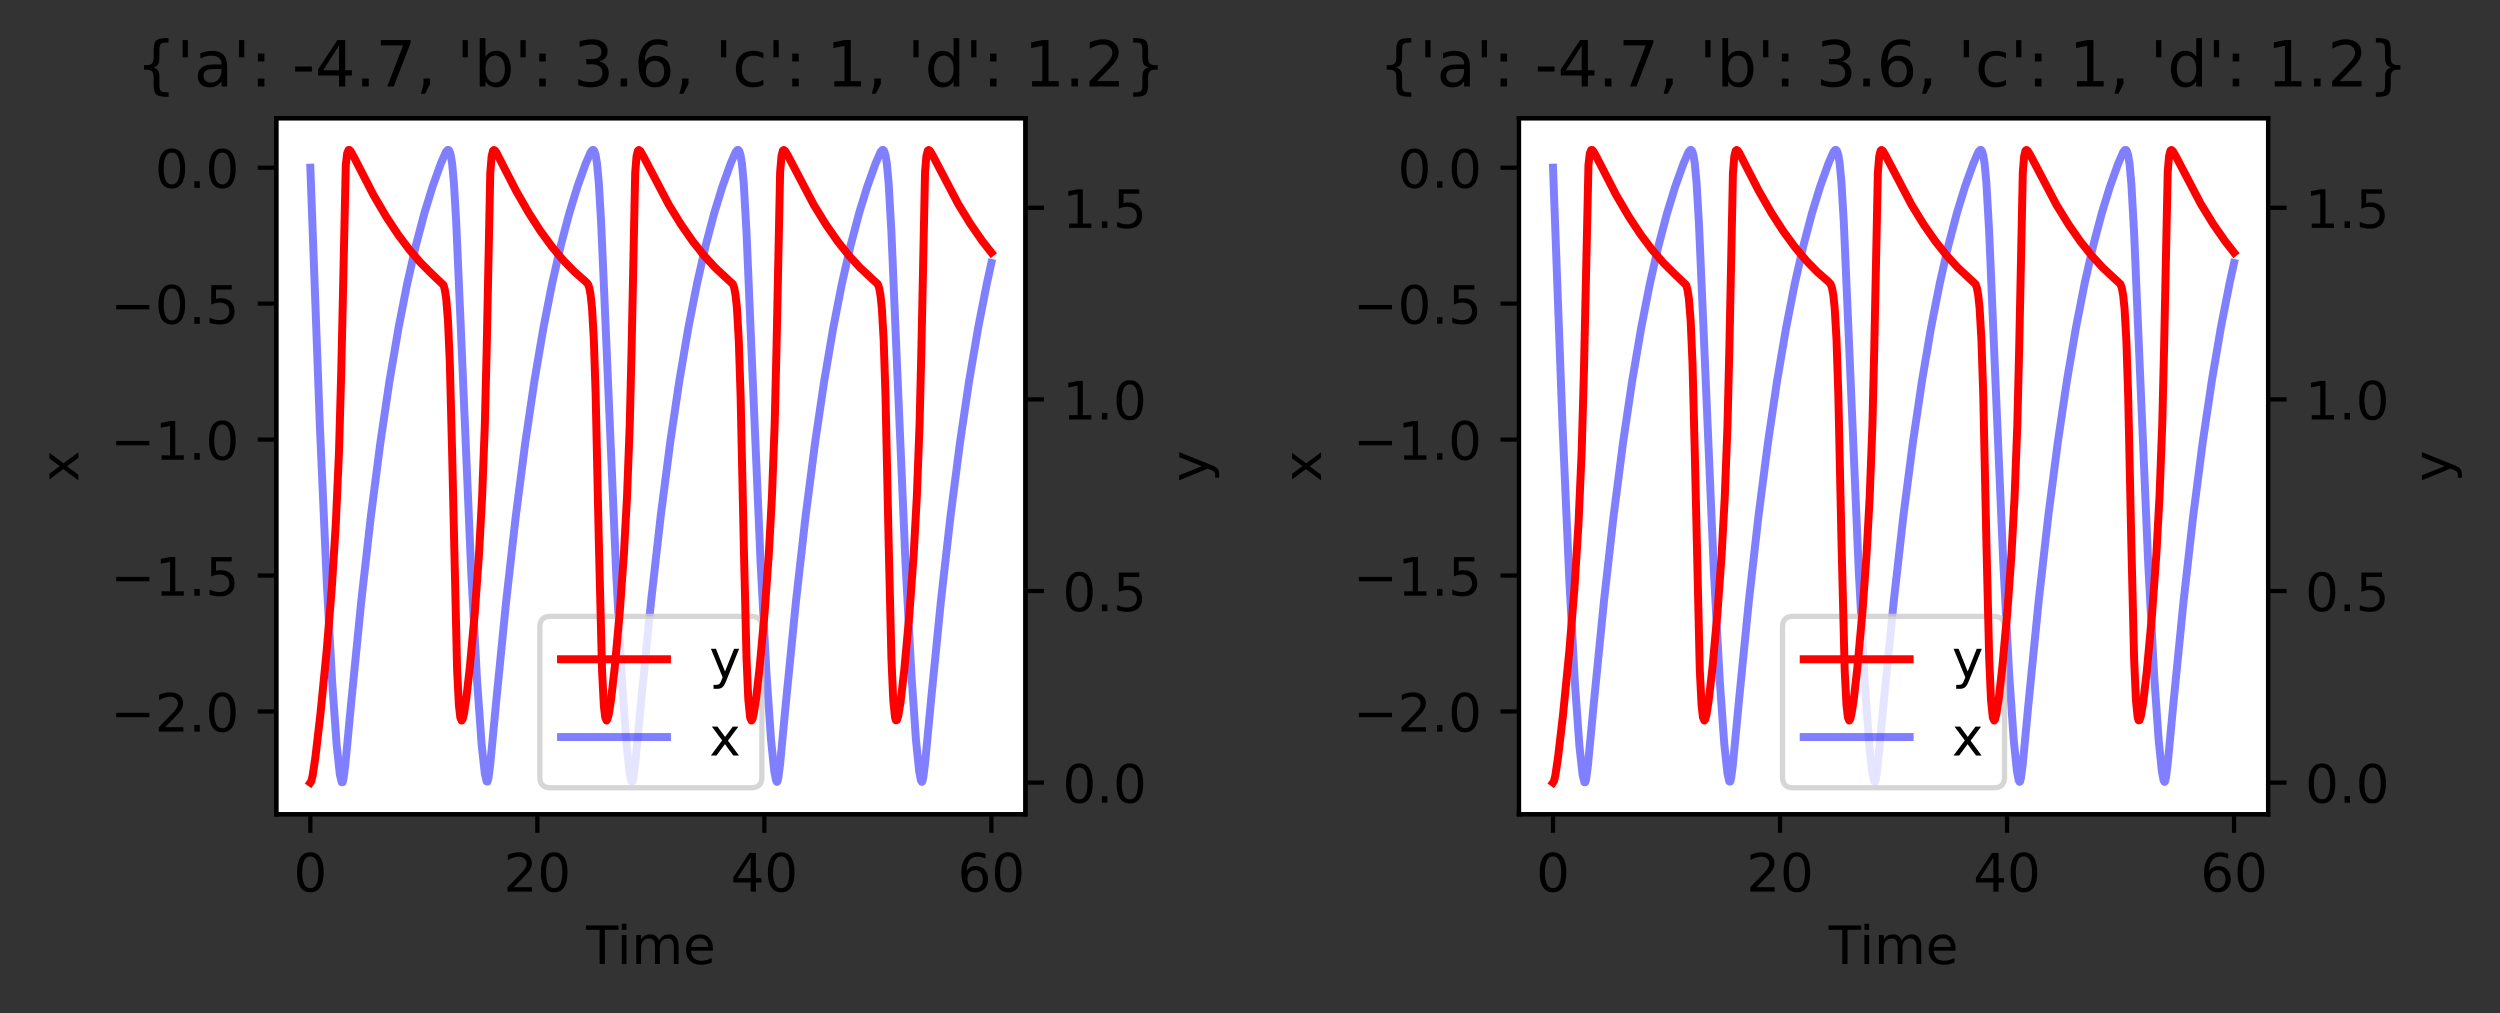 <?xml version="1.0" encoding="utf-8" standalone="no"?>
<!DOCTYPE svg PUBLIC "-//W3C//DTD SVG 1.1//EN"
  "http://www.w3.org/Graphics/SVG/1.1/DTD/svg11.dtd">
<!-- Created with matplotlib (https://matplotlib.org/) -->
<svg height="191.274pt" version="1.1" viewBox="0 0 471.967 191.274" width="471.967pt" xmlns="http://www.w3.org/2000/svg" xmlns:xlink="http://www.w3.org/1999/xlink">
 <rect x="0" y="0" width="471.967" height="191.274" fill="#333333" stroke="none"/>
 <defs>
  <style type="text/css">*{stroke-linecap:butt;stroke-linejoin:round;}</style>
 </defs>
 <g id="figure_1">
  <g id="patch_1">
   <path d="M 0 191.274 
L 471.967 191.274 
L 471.967 0 
L 0 0 
z
" style="fill:none;"/>
  </g>
  <g id="axes_1">
   <g id="patch_2">
    <path d="M 52.161 153.718 
L 193.586 153.718 
L 193.586 22.318 
L 52.161 22.318 
z
" style="fill:#ffffff;"/>
   </g>
   <g id="matplotlib.axis_1">
    <g id="xtick_1">
     <g id="line2d_1">
      <defs>
       <path d="M 0 0 
L 0 3.5 
" id="m8a049d78fe" style="stroke:#000000;stroke-width:0.8;"/>
      </defs>
      <g>
       <use style="stroke:#000000;stroke-width:0.8;" x="58.589" xlink:href="#m8a049d78fe" y="153.718"/>
      </g>
     </g>
     <g id="text_1">
      <!-- 0 -->
      <g transform="translate(55.408 168.317)scale(0.1 -0.1)">
       <defs>
        <path d="M 31.781 66.406 
Q 24.172 66.406 20.328 58.906 
Q 16.5 51.422 16.5 36.375 
Q 16.5 21.391 20.328 13.891 
Q 24.172 6.391 31.781 6.391 
Q 39.453 6.391 43.281 13.891 
Q 47.125 21.391 47.125 36.375 
Q 47.125 51.422 43.281 58.906 
Q 39.453 66.406 31.781 66.406 
z
M 31.781 74.219 
Q 44.047 74.219 50.516 64.516 
Q 56.984 54.828 56.984 36.375 
Q 56.984 17.969 50.516 8.266 
Q 44.047 -1.422 31.781 -1.422 
Q 19.531 -1.422 13.062 8.266 
Q 6.594 17.969 6.594 36.375 
Q 6.594 54.828 13.062 64.516 
Q 19.531 74.219 31.781 74.219 
z
" id="DejaVuSans-48"/>
       </defs>
       <use xlink:href="#DejaVuSans-48"/>
      </g>
     </g>
    </g>
    <g id="xtick_2">
     <g id="line2d_2">
      <g>
       <use style="stroke:#000000;stroke-width:0.8;" x="101.445" xlink:href="#m8a049d78fe" y="153.718"/>
      </g>
     </g>
     <g id="text_2">
      <!-- 20 -->
      <g transform="translate(95.083 168.317)scale(0.1 -0.1)">
       <defs>
        <path d="M 19.188 8.297 
L 53.609 8.297 
L 53.609 0 
L 7.328 0 
L 7.328 8.297 
Q 12.938 14.109 22.625 23.891 
Q 32.328 33.688 34.812 36.531 
Q 39.547 41.844 41.422 45.531 
Q 43.312 49.219 43.312 52.781 
Q 43.312 58.594 39.234 62.25 
Q 35.156 65.922 28.609 65.922 
Q 23.969 65.922 18.812 64.312 
Q 13.672 62.703 7.812 59.422 
L 7.812 69.391 
Q 13.766 71.781 18.938 73 
Q 24.125 74.219 28.422 74.219 
Q 39.75 74.219 46.484 68.547 
Q 53.219 62.891 53.219 53.422 
Q 53.219 48.922 51.531 44.891 
Q 49.859 40.875 45.406 35.406 
Q 44.188 33.984 37.641 27.219 
Q 31.109 20.453 19.188 8.297 
z
" id="DejaVuSans-50"/>
       </defs>
       <use xlink:href="#DejaVuSans-50"/>
       <use x="63.623" xlink:href="#DejaVuSans-48"/>
      </g>
     </g>
    </g>
    <g id="xtick_3">
     <g id="line2d_3">
      <g>
       <use style="stroke:#000000;stroke-width:0.8;" x="144.301" xlink:href="#m8a049d78fe" y="153.718"/>
      </g>
     </g>
     <g id="text_3">
      <!-- 40 -->
      <g transform="translate(137.939 168.317)scale(0.1 -0.1)">
       <defs>
        <path d="M 37.797 64.312 
L 12.891 25.391 
L 37.797 25.391 
z
M 35.203 72.906 
L 47.609 72.906 
L 47.609 25.391 
L 58.016 25.391 
L 58.016 17.188 
L 47.609 17.188 
L 47.609 0 
L 37.797 0 
L 37.797 17.188 
L 4.891 17.188 
L 4.891 26.703 
z
" id="DejaVuSans-52"/>
       </defs>
       <use xlink:href="#DejaVuSans-52"/>
       <use x="63.623" xlink:href="#DejaVuSans-48"/>
      </g>
     </g>
    </g>
    <g id="xtick_4">
     <g id="line2d_4">
      <g>
       <use style="stroke:#000000;stroke-width:0.8;" x="187.158" xlink:href="#m8a049d78fe" y="153.718"/>
      </g>
     </g>
     <g id="text_4">
      <!-- 60 -->
      <g transform="translate(180.795 168.317)scale(0.1 -0.1)">
       <defs>
        <path d="M 33.016 40.375 
Q 26.375 40.375 22.484 35.828 
Q 18.609 31.297 18.609 23.391 
Q 18.609 15.531 22.484 10.953 
Q 26.375 6.391 33.016 6.391 
Q 39.656 6.391 43.531 10.953 
Q 47.406 15.531 47.406 23.391 
Q 47.406 31.297 43.531 35.828 
Q 39.656 40.375 33.016 40.375 
z
M 52.594 71.297 
L 52.594 62.312 
Q 48.875 64.062 45.094 64.984 
Q 41.312 65.922 37.594 65.922 
Q 27.828 65.922 22.672 59.328 
Q 17.531 52.734 16.797 39.406 
Q 19.672 43.656 24.016 45.922 
Q 28.375 48.188 33.594 48.188 
Q 44.578 48.188 50.953 41.516 
Q 57.328 34.859 57.328 23.391 
Q 57.328 12.156 50.688 5.359 
Q 44.047 -1.422 33.016 -1.422 
Q 20.359 -1.422 13.672 8.266 
Q 6.984 17.969 6.984 36.375 
Q 6.984 53.656 15.188 63.938 
Q 23.391 74.219 37.203 74.219 
Q 40.922 74.219 44.703 73.484 
Q 48.484 72.75 52.594 71.297 
z
" id="DejaVuSans-54"/>
       </defs>
       <use xlink:href="#DejaVuSans-54"/>
       <use x="63.623" xlink:href="#DejaVuSans-48"/>
      </g>
     </g>
    </g>
    <g id="text_5">
     <!-- Time -->
     <g transform="translate(110.64 181.995)scale(0.1 -0.1)">
      <defs>
       <path d="M -0.297 72.906 
L 61.375 72.906 
L 61.375 64.594 
L 35.5 64.594 
L 35.5 0 
L 25.594 0 
L 25.594 64.594 
L -0.297 64.594 
z
" id="DejaVuSans-84"/>
       <path d="M 9.422 54.688 
L 18.406 54.688 
L 18.406 0 
L 9.422 0 
z
M 9.422 75.984 
L 18.406 75.984 
L 18.406 64.594 
L 9.422 64.594 
z
" id="DejaVuSans-105"/>
       <path d="M 52 44.188 
Q 55.375 50.25 60.062 53.125 
Q 64.75 56 71.094 56 
Q 79.641 56 84.281 50.016 
Q 88.922 44.047 88.922 33.016 
L 88.922 0 
L 79.891 0 
L 79.891 32.719 
Q 79.891 40.578 77.094 44.375 
Q 74.312 48.188 68.609 48.188 
Q 61.625 48.188 57.562 43.547 
Q 53.516 38.922 53.516 30.906 
L 53.516 0 
L 44.484 0 
L 44.484 32.719 
Q 44.484 40.625 41.703 44.406 
Q 38.922 48.188 33.109 48.188 
Q 26.219 48.188 22.156 43.531 
Q 18.109 38.875 18.109 30.906 
L 18.109 0 
L 9.078 0 
L 9.078 54.688 
L 18.109 54.688 
L 18.109 46.188 
Q 21.188 51.219 25.484 53.609 
Q 29.781 56 35.688 56 
Q 41.656 56 45.828 52.969 
Q 50 49.953 52 44.188 
z
" id="DejaVuSans-109"/>
       <path d="M 56.203 29.594 
L 56.203 25.203 
L 14.891 25.203 
Q 15.484 15.922 20.484 11.062 
Q 25.484 6.203 34.422 6.203 
Q 39.594 6.203 44.453 7.469 
Q 49.312 8.734 54.109 11.281 
L 54.109 2.781 
Q 49.266 0.734 44.188 -0.344 
Q 39.109 -1.422 33.891 -1.422 
Q 20.797 -1.422 13.156 6.188 
Q 5.516 13.812 5.516 26.812 
Q 5.516 40.234 12.766 48.109 
Q 20.016 56 32.328 56 
Q 43.359 56 49.781 48.891 
Q 56.203 41.797 56.203 29.594 
z
M 47.219 32.234 
Q 47.125 39.594 43.094 43.984 
Q 39.062 48.391 32.422 48.391 
Q 24.906 48.391 20.391 44.141 
Q 15.875 39.891 15.188 32.172 
z
" id="DejaVuSans-101"/>
      </defs>
      <use xlink:href="#DejaVuSans-84"/>
      <use x="57.959" xlink:href="#DejaVuSans-105"/>
      <use x="85.742" xlink:href="#DejaVuSans-109"/>
      <use x="183.154" xlink:href="#DejaVuSans-101"/>
     </g>
    </g>
   </g>
   <g id="matplotlib.axis_2">
    <g id="ytick_1">
     <g id="line2d_5">
      <defs>
       <path d="M 0 0 
L -3.5 0 
" id="m8193598701" style="stroke:#000000;stroke-width:0.8;"/>
      </defs>
      <g>
       <use style="stroke:#000000;stroke-width:0.8;" x="52.161" xlink:href="#m8193598701" y="134.318"/>
      </g>
     </g>
     <g id="text_6">
      <!-- −2.0 -->
      <g transform="translate(20.878 138.117)scale(0.1 -0.1)">
       <defs>
        <path d="M 10.594 35.5 
L 73.188 35.5 
L 73.188 27.203 
L 10.594 27.203 
z
" id="DejaVuSans-8722"/>
        <path d="M 10.688 12.406 
L 21 12.406 
L 21 0 
L 10.688 0 
z
" id="DejaVuSans-46"/>
       </defs>
       <use xlink:href="#DejaVuSans-8722"/>
       <use x="83.789" xlink:href="#DejaVuSans-50"/>
       <use x="147.412" xlink:href="#DejaVuSans-46"/>
       <use x="179.199" xlink:href="#DejaVuSans-48"/>
      </g>
     </g>
    </g>
    <g id="ytick_2">
     <g id="line2d_6">
      <g>
       <use style="stroke:#000000;stroke-width:0.8;" x="52.161" xlink:href="#m8193598701" y="108.653"/>
      </g>
     </g>
     <g id="text_7">
      <!-- −1.5 -->
      <g transform="translate(20.878 112.452)scale(0.1 -0.1)">
       <defs>
        <path d="M 12.406 8.297 
L 28.516 8.297 
L 28.516 63.922 
L 10.984 60.406 
L 10.984 69.391 
L 28.422 72.906 
L 38.281 72.906 
L 38.281 8.297 
L 54.391 8.297 
L 54.391 0 
L 12.406 0 
z
" id="DejaVuSans-49"/>
        <path d="M 10.797 72.906 
L 49.516 72.906 
L 49.516 64.594 
L 19.828 64.594 
L 19.828 46.734 
Q 21.969 47.469 24.109 47.828 
Q 26.266 48.188 28.422 48.188 
Q 40.625 48.188 47.75 41.5 
Q 54.891 34.812 54.891 23.391 
Q 54.891 11.625 47.562 5.094 
Q 40.234 -1.422 26.906 -1.422 
Q 22.312 -1.422 17.547 -0.641 
Q 12.797 0.141 7.719 1.703 
L 7.719 11.625 
Q 12.109 9.234 16.797 8.062 
Q 21.484 6.891 26.703 6.891 
Q 35.156 6.891 40.078 11.328 
Q 45.016 15.766 45.016 23.391 
Q 45.016 31 40.078 35.438 
Q 35.156 39.891 26.703 39.891 
Q 22.75 39.891 18.812 39.016 
Q 14.891 38.141 10.797 36.281 
z
" id="DejaVuSans-53"/>
       </defs>
       <use xlink:href="#DejaVuSans-8722"/>
       <use x="83.789" xlink:href="#DejaVuSans-49"/>
       <use x="147.412" xlink:href="#DejaVuSans-46"/>
       <use x="179.199" xlink:href="#DejaVuSans-53"/>
      </g>
     </g>
    </g>
    <g id="ytick_3">
     <g id="line2d_7">
      <g>
       <use style="stroke:#000000;stroke-width:0.8;" x="52.161" xlink:href="#m8193598701" y="82.987"/>
      </g>
     </g>
     <g id="text_8">
      <!-- −1.0 -->
      <g transform="translate(20.878 86.787)scale(0.1 -0.1)">
       <use xlink:href="#DejaVuSans-8722"/>
       <use x="83.789" xlink:href="#DejaVuSans-49"/>
       <use x="147.412" xlink:href="#DejaVuSans-46"/>
       <use x="179.199" xlink:href="#DejaVuSans-48"/>
      </g>
     </g>
    </g>
    <g id="ytick_4">
     <g id="line2d_8">
      <g>
       <use style="stroke:#000000;stroke-width:0.8;" x="52.161" xlink:href="#m8193598701" y="57.322"/>
      </g>
     </g>
     <g id="text_9">
      <!-- −0.5 -->
      <g transform="translate(20.878 61.121)scale(0.1 -0.1)">
       <use xlink:href="#DejaVuSans-8722"/>
       <use x="83.789" xlink:href="#DejaVuSans-48"/>
       <use x="147.412" xlink:href="#DejaVuSans-46"/>
       <use x="179.199" xlink:href="#DejaVuSans-53"/>
      </g>
     </g>
    </g>
    <g id="ytick_5">
     <g id="line2d_9">
      <g>
       <use style="stroke:#000000;stroke-width:0.8;" x="52.161" xlink:href="#m8193598701" y="31.657"/>
      </g>
     </g>
     <g id="text_10">
      <!-- 0.0 -->
      <g transform="translate(29.258 35.456)scale(0.1 -0.1)">
       <use xlink:href="#DejaVuSans-48"/>
       <use x="63.623" xlink:href="#DejaVuSans-46"/>
       <use x="95.41" xlink:href="#DejaVuSans-48"/>
      </g>
     </g>
    </g>
    <g id="text_11">
     <!-- x -->
     <g transform="translate(14.798 90.978)rotate(-90)scale(0.1 -0.1)">
      <defs>
       <path d="M 54.891 54.688 
L 35.109 28.078 
L 55.906 0 
L 45.312 0 
L 29.391 21.484 
L 13.484 0 
L 2.875 0 
L 24.125 28.609 
L 4.688 54.688 
L 15.281 54.688 
L 29.781 35.203 
L 44.281 54.688 
z
" id="DejaVuSans-120"/>
      </defs>
      <use xlink:href="#DejaVuSans-120"/>
     </g>
    </g>
   </g>
   <g id="line2d_10">
    <path clip-path="url(#pa7a8cea007)" d="M 58.589 31.657 
L 60.391 80.526 
L 61.677 109.727 
L 62.706 128.724 
L 63.564 140.747 
L 64.164 146.229 
L 64.507 147.669 
L 64.679 147.674 
L 64.851 147.025 
L 65.194 144.343 
L 66.309 132.569 
L 68.196 113.579 
L 69.997 97.624 
L 71.798 83.649 
L 73.513 72.036 
L 75.229 61.939 
L 76.858 53.624 
L 78.488 46.433 
L 80.117 40.252 
L 81.661 35.228 
L 83.205 30.921 
L 84.149 28.737 
L 84.492 28.32 
L 84.663 28.305 
L 84.835 28.483 
L 85.092 29.258 
L 85.349 30.851 
L 85.692 34.577 
L 86.121 41.861 
L 86.893 59.569 
L 88.952 107.795 
L 90.067 128.501 
L 90.924 140.531 
L 91.525 146.042 
L 91.868 147.515 
L 92.039 147.547 
L 92.211 146.928 
L 92.554 144.278 
L 93.669 132.525 
L 95.556 113.54 
L 97.357 97.589 
L 99.158 83.619 
L 100.874 72.01 
L 102.589 61.916 
L 104.219 53.604 
L 105.848 46.416 
L 107.478 40.238 
L 109.022 35.216 
L 110.566 30.91 
L 111.509 28.729 
L 111.852 28.318 
L 112.024 28.306 
L 112.195 28.49 
L 112.452 29.276 
L 112.71 30.884 
L 113.053 34.633 
L 113.482 41.943 
L 114.254 59.671 
L 116.312 107.88 
L 117.427 128.568 
L 118.285 140.578 
L 118.885 146.069 
L 119.228 147.523 
L 119.4 147.54 
L 119.571 146.905 
L 119.914 144.24 
L 121.029 132.481 
L 122.916 113.501 
L 124.717 97.555 
L 126.519 83.589 
L 128.234 71.984 
L 129.949 61.894 
L 131.579 53.585 
L 133.209 46.399 
L 134.838 40.223 
L 136.382 35.203 
L 137.926 30.899 
L 138.869 28.722 
L 139.212 28.316 
L 139.384 28.308 
L 139.556 28.498 
L 139.813 29.295 
L 140.07 30.918 
L 140.413 34.69 
L 140.928 43.783 
L 141.871 66.156 
L 143.587 106.181 
L 144.702 127.229 
L 145.559 139.619 
L 146.16 145.511 
L 146.503 147.327 
L 146.674 147.605 
L 146.76 147.533 
L 146.932 146.882 
L 147.275 144.201 
L 148.39 132.436 
L 150.277 113.462 
L 152.078 97.521 
L 153.879 83.559 
L 155.594 71.958 
L 157.31 61.871 
L 158.939 53.565 
L 160.569 46.382 
L 162.199 40.209 
L 163.743 35.191 
L 165.286 30.889 
L 166.23 28.715 
L 166.573 28.314 
L 166.744 28.31 
L 166.916 28.505 
L 167.173 29.314 
L 167.431 30.952 
L 167.774 34.748 
L 168.288 43.869 
L 169.232 66.259 
L 170.947 106.268 
L 172.062 127.297 
L 172.92 139.668 
L 173.52 145.541 
L 173.863 147.339 
L 174.035 147.605 
L 174.121 147.525 
L 174.292 146.859 
L 174.635 144.162 
L 175.75 132.392 
L 177.637 113.423 
L 179.438 97.487 
L 181.239 83.529 
L 182.955 71.932 
L 184.67 61.849 
L 186.3 53.545 
L 187.158 49.634 
L 187.158 49.634 
" style="fill:none;stroke:#0000ff;stroke-linecap:square;stroke-opacity:0.5;stroke-width:1.5;"/>
   </g>
   <g id="patch_3">
    <path d="M 52.161 153.718 
L 52.161 22.318 
" style="fill:none;stroke:#000000;stroke-linecap:square;stroke-linejoin:miter;stroke-width:0.8;"/>
   </g>
   <g id="patch_4">
    <path d="M 193.586 153.718 
L 193.586 22.318 
" style="fill:none;stroke:#000000;stroke-linecap:square;stroke-linejoin:miter;stroke-width:0.8;"/>
   </g>
   <g id="patch_5">
    <path d="M 52.161 153.718 
L 193.586 153.718 
" style="fill:none;stroke:#000000;stroke-linecap:square;stroke-linejoin:miter;stroke-width:0.8;"/>
   </g>
   <g id="patch_6">
    <path d="M 52.161 22.318 
L 193.586 22.318 
" style="fill:none;stroke:#000000;stroke-linecap:square;stroke-linejoin:miter;stroke-width:0.8;"/>
   </g>
   <g id="text_12">
    <!-- {'a': -4.7, 'b': 3.6, 'c': 1, 'd': 1.2} -->
    <g transform="translate(25.69 16.318)scale(0.12 -0.12)">
     <defs>
      <path d="M 51.125 -9.281 
L 51.125 -16.312 
L 48.094 -16.312 
Q 35.938 -16.312 31.812 -12.688 
Q 27.688 -9.078 27.688 1.703 
L 27.688 13.375 
Q 27.688 20.75 25.047 23.578 
Q 22.406 26.422 15.484 26.422 
L 12.5 26.422 
L 12.5 33.406 
L 15.484 33.406 
Q 22.469 33.406 25.078 36.203 
Q 27.688 39.016 27.688 46.297 
L 27.688 58.016 
Q 27.688 68.797 31.812 72.391 
Q 35.938 75.984 48.094 75.984 
L 51.125 75.984 
L 51.125 69 
L 47.797 69 
Q 40.922 69 38.812 66.844 
Q 36.719 64.703 36.719 57.812 
L 36.719 45.703 
Q 36.719 38.031 34.5 34.562 
Q 32.281 31.109 26.906 29.891 
Q 32.328 28.562 34.516 25.094 
Q 36.719 21.625 36.719 14.016 
L 36.719 1.906 
Q 36.719 -4.984 38.812 -7.125 
Q 40.922 -9.281 47.797 -9.281 
z
" id="DejaVuSans-123"/>
      <path d="M 17.922 72.906 
L 17.922 45.797 
L 9.625 45.797 
L 9.625 72.906 
z
" id="DejaVuSans-39"/>
      <path d="M 34.281 27.484 
Q 23.391 27.484 19.188 25 
Q 14.984 22.516 14.984 16.5 
Q 14.984 11.719 18.141 8.906 
Q 21.297 6.109 26.703 6.109 
Q 34.188 6.109 38.703 11.406 
Q 43.219 16.703 43.219 25.484 
L 43.219 27.484 
z
M 52.203 31.203 
L 52.203 0 
L 43.219 0 
L 43.219 8.297 
Q 40.141 3.328 35.547 0.953 
Q 30.953 -1.422 24.312 -1.422 
Q 15.922 -1.422 10.953 3.297 
Q 6 8.016 6 15.922 
Q 6 25.141 12.172 29.828 
Q 18.359 34.516 30.609 34.516 
L 43.219 34.516 
L 43.219 35.406 
Q 43.219 41.609 39.141 45 
Q 35.062 48.391 27.688 48.391 
Q 23 48.391 18.547 47.266 
Q 14.109 46.141 10.016 43.891 
L 10.016 52.203 
Q 14.938 54.109 19.578 55.047 
Q 24.219 56 28.609 56 
Q 40.484 56 46.344 49.844 
Q 52.203 43.703 52.203 31.203 
z
" id="DejaVuSans-97"/>
      <path d="M 11.719 12.406 
L 22.016 12.406 
L 22.016 0 
L 11.719 0 
z
M 11.719 51.703 
L 22.016 51.703 
L 22.016 39.312 
L 11.719 39.312 
z
" id="DejaVuSans-58"/>
      <path id="DejaVuSans-32"/>
      <path d="M 4.891 31.391 
L 31.203 31.391 
L 31.203 23.391 
L 4.891 23.391 
z
" id="DejaVuSans-45"/>
      <path d="M 8.203 72.906 
L 55.078 72.906 
L 55.078 68.703 
L 28.609 0 
L 18.312 0 
L 43.219 64.594 
L 8.203 64.594 
z
" id="DejaVuSans-55"/>
      <path d="M 11.719 12.406 
L 22.016 12.406 
L 22.016 4 
L 14.016 -11.625 
L 7.719 -11.625 
L 11.719 4 
z
" id="DejaVuSans-44"/>
      <path d="M 48.688 27.297 
Q 48.688 37.203 44.609 42.844 
Q 40.531 48.484 33.406 48.484 
Q 26.266 48.484 22.188 42.844 
Q 18.109 37.203 18.109 27.297 
Q 18.109 17.391 22.188 11.75 
Q 26.266 6.109 33.406 6.109 
Q 40.531 6.109 44.609 11.75 
Q 48.688 17.391 48.688 27.297 
z
M 18.109 46.391 
Q 20.953 51.266 25.266 53.625 
Q 29.594 56 35.594 56 
Q 45.562 56 51.781 48.094 
Q 58.016 40.188 58.016 27.297 
Q 58.016 14.406 51.781 6.484 
Q 45.562 -1.422 35.594 -1.422 
Q 29.594 -1.422 25.266 0.953 
Q 20.953 3.328 18.109 8.203 
L 18.109 0 
L 9.078 0 
L 9.078 75.984 
L 18.109 75.984 
z
" id="DejaVuSans-98"/>
      <path d="M 40.578 39.312 
Q 47.656 37.797 51.625 33 
Q 55.609 28.219 55.609 21.188 
Q 55.609 10.406 48.188 4.484 
Q 40.766 -1.422 27.094 -1.422 
Q 22.516 -1.422 17.656 -0.516 
Q 12.797 0.391 7.625 2.203 
L 7.625 11.719 
Q 11.719 9.328 16.594 8.109 
Q 21.484 6.891 26.812 6.891 
Q 36.078 6.891 40.938 10.547 
Q 45.797 14.203 45.797 21.188 
Q 45.797 27.641 41.281 31.266 
Q 36.766 34.906 28.719 34.906 
L 20.219 34.906 
L 20.219 43.016 
L 29.109 43.016 
Q 36.375 43.016 40.234 45.922 
Q 44.094 48.828 44.094 54.297 
Q 44.094 59.906 40.109 62.906 
Q 36.141 65.922 28.719 65.922 
Q 24.656 65.922 20.016 65.031 
Q 15.375 64.156 9.812 62.312 
L 9.812 71.094 
Q 15.438 72.656 20.344 73.438 
Q 25.25 74.219 29.594 74.219 
Q 40.828 74.219 47.359 69.109 
Q 53.906 64.016 53.906 55.328 
Q 53.906 49.266 50.438 45.094 
Q 46.969 40.922 40.578 39.312 
z
" id="DejaVuSans-51"/>
      <path d="M 48.781 52.594 
L 48.781 44.188 
Q 44.969 46.297 41.141 47.344 
Q 37.312 48.391 33.406 48.391 
Q 24.656 48.391 19.812 42.844 
Q 14.984 37.312 14.984 27.297 
Q 14.984 17.281 19.812 11.734 
Q 24.656 6.203 33.406 6.203 
Q 37.312 6.203 41.141 7.25 
Q 44.969 8.297 48.781 10.406 
L 48.781 2.094 
Q 45.016 0.344 40.984 -0.531 
Q 36.969 -1.422 32.422 -1.422 
Q 20.062 -1.422 12.781 6.344 
Q 5.516 14.109 5.516 27.297 
Q 5.516 40.672 12.859 48.328 
Q 20.219 56 33.016 56 
Q 37.156 56 41.109 55.141 
Q 45.062 54.297 48.781 52.594 
z
" id="DejaVuSans-99"/>
      <path d="M 45.406 46.391 
L 45.406 75.984 
L 54.391 75.984 
L 54.391 0 
L 45.406 0 
L 45.406 8.203 
Q 42.578 3.328 38.25 0.953 
Q 33.938 -1.422 27.875 -1.422 
Q 17.969 -1.422 11.734 6.484 
Q 5.516 14.406 5.516 27.297 
Q 5.516 40.188 11.734 48.094 
Q 17.969 56 27.875 56 
Q 33.938 56 38.25 53.625 
Q 42.578 51.266 45.406 46.391 
z
M 14.797 27.297 
Q 14.797 17.391 18.875 11.75 
Q 22.953 6.109 30.078 6.109 
Q 37.203 6.109 41.297 11.75 
Q 45.406 17.391 45.406 27.297 
Q 45.406 37.203 41.297 42.844 
Q 37.203 48.484 30.078 48.484 
Q 22.953 48.484 18.875 42.844 
Q 14.797 37.203 14.797 27.297 
z
" id="DejaVuSans-100"/>
      <path d="M 12.5 -9.281 
L 15.922 -9.281 
Q 22.75 -9.281 24.828 -7.172 
Q 26.906 -5.078 26.906 1.906 
L 26.906 14.016 
Q 26.906 21.625 29.094 25.094 
Q 31.297 28.562 36.719 29.891 
Q 31.297 31.109 29.094 34.562 
Q 26.906 38.031 26.906 45.703 
L 26.906 57.812 
Q 26.906 64.75 24.828 66.875 
Q 22.75 69 15.922 69 
L 12.5 69 
L 12.5 75.984 
L 15.578 75.984 
Q 27.734 75.984 31.812 72.391 
Q 35.891 68.797 35.891 58.016 
L 35.891 46.297 
Q 35.891 39.016 38.516 36.203 
Q 41.156 33.406 48.094 33.406 
L 51.125 33.406 
L 51.125 26.422 
L 48.094 26.422 
Q 41.156 26.422 38.516 23.578 
Q 35.891 20.75 35.891 13.375 
L 35.891 1.703 
Q 35.891 -9.078 31.812 -12.688 
Q 27.734 -16.312 15.578 -16.312 
L 12.5 -16.312 
z
" id="DejaVuSans-125"/>
     </defs>
     <use xlink:href="#DejaVuSans-123"/>
     <use x="63.623" xlink:href="#DejaVuSans-39"/>
     <use x="91.113" xlink:href="#DejaVuSans-97"/>
     <use x="152.393" xlink:href="#DejaVuSans-39"/>
     <use x="179.883" xlink:href="#DejaVuSans-58"/>
     <use x="213.574" xlink:href="#DejaVuSans-32"/>
     <use x="245.361" xlink:href="#DejaVuSans-45"/>
     <use x="281.445" xlink:href="#DejaVuSans-52"/>
     <use x="345.068" xlink:href="#DejaVuSans-46"/>
     <use x="376.855" xlink:href="#DejaVuSans-55"/>
     <use x="440.479" xlink:href="#DejaVuSans-44"/>
     <use x="472.266" xlink:href="#DejaVuSans-32"/>
     <use x="504.053" xlink:href="#DejaVuSans-39"/>
     <use x="531.543" xlink:href="#DejaVuSans-98"/>
     <use x="595.02" xlink:href="#DejaVuSans-39"/>
     <use x="622.51" xlink:href="#DejaVuSans-58"/>
     <use x="656.201" xlink:href="#DejaVuSans-32"/>
     <use x="687.988" xlink:href="#DejaVuSans-51"/>
     <use x="751.611" xlink:href="#DejaVuSans-46"/>
     <use x="783.398" xlink:href="#DejaVuSans-54"/>
     <use x="847.021" xlink:href="#DejaVuSans-44"/>
     <use x="878.809" xlink:href="#DejaVuSans-32"/>
     <use x="910.596" xlink:href="#DejaVuSans-39"/>
     <use x="938.086" xlink:href="#DejaVuSans-99"/>
     <use x="993.066" xlink:href="#DejaVuSans-39"/>
     <use x="1020.557" xlink:href="#DejaVuSans-58"/>
     <use x="1054.248" xlink:href="#DejaVuSans-32"/>
     <use x="1086.035" xlink:href="#DejaVuSans-49"/>
     <use x="1149.658" xlink:href="#DejaVuSans-44"/>
     <use x="1181.445" xlink:href="#DejaVuSans-32"/>
     <use x="1213.232" xlink:href="#DejaVuSans-39"/>
     <use x="1240.723" xlink:href="#DejaVuSans-100"/>
     <use x="1304.199" xlink:href="#DejaVuSans-39"/>
     <use x="1331.689" xlink:href="#DejaVuSans-58"/>
     <use x="1365.381" xlink:href="#DejaVuSans-32"/>
     <use x="1397.168" xlink:href="#DejaVuSans-49"/>
     <use x="1460.791" xlink:href="#DejaVuSans-46"/>
     <use x="1492.578" xlink:href="#DejaVuSans-50"/>
     <use x="1556.201" xlink:href="#DejaVuSans-125"/>
    </g>
   </g>
   <g id="legend_1">
    <g id="patch_7">
     <path d="M 103.914 148.718 
L 141.833 148.718 
Q 143.833 148.718 143.833 146.718 
L 143.833 118.362 
Q 143.833 116.362 141.833 116.362 
L 103.914 116.362 
Q 101.914 116.362 101.914 118.362 
L 101.914 146.718 
Q 101.914 148.718 103.914 148.718 
z
" style="fill:#ffffff;opacity:0.8;stroke:#cccccc;stroke-linejoin:miter;"/>
    </g>
    <g id="line2d_11">
     <path d="M 105.914 124.46 
L 125.914 124.46 
" style="fill:none;stroke:#ff0000;stroke-linecap:square;stroke-width:1.5;"/>
    </g>
    <g id="line2d_12"/>
    <g id="text_13">
     <!-- y -->
     <g transform="translate(133.914 127.96)scale(0.1 -0.1)">
      <defs>
       <path d="M 32.172 -5.078 
Q 28.375 -14.844 24.75 -17.812 
Q 21.141 -20.797 15.094 -20.797 
L 7.906 -20.797 
L 7.906 -13.281 
L 13.188 -13.281 
Q 16.891 -13.281 18.938 -11.516 
Q 21 -9.766 23.484 -3.219 
L 25.094 0.875 
L 2.984 54.688 
L 12.5 54.688 
L 29.594 11.922 
L 46.688 54.688 
L 56.203 54.688 
z
" id="DejaVuSans-121"/>
      </defs>
      <use xlink:href="#DejaVuSans-121"/>
     </g>
    </g>
    <g id="line2d_13">
     <path d="M 105.914 139.138 
L 125.914 139.138 
" style="fill:none;stroke:#0000ff;stroke-linecap:square;stroke-opacity:0.5;stroke-width:1.5;"/>
    </g>
    <g id="line2d_14"/>
    <g id="text_14">
     <!-- x -->
     <g transform="translate(133.914 142.638)scale(0.1 -0.1)">
      <use xlink:href="#DejaVuSans-120"/>
     </g>
    </g>
   </g>
  </g>
  <g id="axes_2">
   <g id="patch_8">
    <path d="M 286.761 153.718 
L 428.186 153.718 
L 428.186 22.318 
L 286.761 22.318 
z
" style="fill:#ffffff;"/>
   </g>
   <g id="matplotlib.axis_3">
    <g id="xtick_5">
     <g id="line2d_15">
      <g>
       <use style="stroke:#000000;stroke-width:0.8;" x="293.189" xlink:href="#m8a049d78fe" y="153.718"/>
      </g>
     </g>
     <g id="text_15">
      <!-- 0 -->
      <g transform="translate(290.008 168.317)scale(0.1 -0.1)">
       <use xlink:href="#DejaVuSans-48"/>
      </g>
     </g>
    </g>
    <g id="xtick_6">
     <g id="line2d_16">
      <g>
       <use style="stroke:#000000;stroke-width:0.8;" x="336.045" xlink:href="#m8a049d78fe" y="153.718"/>
      </g>
     </g>
     <g id="text_16">
      <!-- 20 -->
      <g transform="translate(329.683 168.317)scale(0.1 -0.1)">
       <use xlink:href="#DejaVuSans-50"/>
       <use x="63.623" xlink:href="#DejaVuSans-48"/>
      </g>
     </g>
    </g>
    <g id="xtick_7">
     <g id="line2d_17">
      <g>
       <use style="stroke:#000000;stroke-width:0.8;" x="378.901" xlink:href="#m8a049d78fe" y="153.718"/>
      </g>
     </g>
     <g id="text_17">
      <!-- 40 -->
      <g transform="translate(372.539 168.317)scale(0.1 -0.1)">
       <use xlink:href="#DejaVuSans-52"/>
       <use x="63.623" xlink:href="#DejaVuSans-48"/>
      </g>
     </g>
    </g>
    <g id="xtick_8">
     <g id="line2d_18">
      <g>
       <use style="stroke:#000000;stroke-width:0.8;" x="421.758" xlink:href="#m8a049d78fe" y="153.718"/>
      </g>
     </g>
     <g id="text_18">
      <!-- 60 -->
      <g transform="translate(415.395 168.317)scale(0.1 -0.1)">
       <use xlink:href="#DejaVuSans-54"/>
       <use x="63.623" xlink:href="#DejaVuSans-48"/>
      </g>
     </g>
    </g>
    <g id="text_19">
     <!-- Time -->
     <g transform="translate(345.24 181.995)scale(0.1 -0.1)">
      <use xlink:href="#DejaVuSans-84"/>
      <use x="57.959" xlink:href="#DejaVuSans-105"/>
      <use x="85.742" xlink:href="#DejaVuSans-109"/>
      <use x="183.154" xlink:href="#DejaVuSans-101"/>
     </g>
    </g>
   </g>
   <g id="matplotlib.axis_4">
    <g id="ytick_6">
     <g id="line2d_19">
      <g>
       <use style="stroke:#000000;stroke-width:0.8;" x="286.761" xlink:href="#m8193598701" y="134.318"/>
      </g>
     </g>
     <g id="text_20">
      <!-- −2.0 -->
      <g transform="translate(255.478 138.117)scale(0.1 -0.1)">
       <use xlink:href="#DejaVuSans-8722"/>
       <use x="83.789" xlink:href="#DejaVuSans-50"/>
       <use x="147.412" xlink:href="#DejaVuSans-46"/>
       <use x="179.199" xlink:href="#DejaVuSans-48"/>
      </g>
     </g>
    </g>
    <g id="ytick_7">
     <g id="line2d_20">
      <g>
       <use style="stroke:#000000;stroke-width:0.8;" x="286.761" xlink:href="#m8193598701" y="108.653"/>
      </g>
     </g>
     <g id="text_21">
      <!-- −1.5 -->
      <g transform="translate(255.478 112.452)scale(0.1 -0.1)">
       <use xlink:href="#DejaVuSans-8722"/>
       <use x="83.789" xlink:href="#DejaVuSans-49"/>
       <use x="147.412" xlink:href="#DejaVuSans-46"/>
       <use x="179.199" xlink:href="#DejaVuSans-53"/>
      </g>
     </g>
    </g>
    <g id="ytick_8">
     <g id="line2d_21">
      <g>
       <use style="stroke:#000000;stroke-width:0.8;" x="286.761" xlink:href="#m8193598701" y="82.987"/>
      </g>
     </g>
     <g id="text_22">
      <!-- −1.0 -->
      <g transform="translate(255.478 86.787)scale(0.1 -0.1)">
       <use xlink:href="#DejaVuSans-8722"/>
       <use x="83.789" xlink:href="#DejaVuSans-49"/>
       <use x="147.412" xlink:href="#DejaVuSans-46"/>
       <use x="179.199" xlink:href="#DejaVuSans-48"/>
      </g>
     </g>
    </g>
    <g id="ytick_9">
     <g id="line2d_22">
      <g>
       <use style="stroke:#000000;stroke-width:0.8;" x="286.761" xlink:href="#m8193598701" y="57.322"/>
      </g>
     </g>
     <g id="text_23">
      <!-- −0.5 -->
      <g transform="translate(255.478 61.121)scale(0.1 -0.1)">
       <use xlink:href="#DejaVuSans-8722"/>
       <use x="83.789" xlink:href="#DejaVuSans-48"/>
       <use x="147.412" xlink:href="#DejaVuSans-46"/>
       <use x="179.199" xlink:href="#DejaVuSans-53"/>
      </g>
     </g>
    </g>
    <g id="ytick_10">
     <g id="line2d_23">
      <g>
       <use style="stroke:#000000;stroke-width:0.8;" x="286.761" xlink:href="#m8193598701" y="31.657"/>
      </g>
     </g>
     <g id="text_24">
      <!-- 0.0 -->
      <g transform="translate(263.858 35.456)scale(0.1 -0.1)">
       <use xlink:href="#DejaVuSans-48"/>
       <use x="63.623" xlink:href="#DejaVuSans-46"/>
       <use x="95.41" xlink:href="#DejaVuSans-48"/>
      </g>
     </g>
    </g>
    <g id="text_25">
     <!-- x -->
     <g transform="translate(249.398 90.978)rotate(-90)scale(0.1 -0.1)">
      <use xlink:href="#DejaVuSans-120"/>
     </g>
    </g>
   </g>
   <g id="line2d_24">
    <path clip-path="url(#p46a942f613)" d="M 293.189 31.657 
L 294.991 80.526 
L 296.277 109.727 
L 297.306 128.724 
L 298.164 140.747 
L 298.764 146.229 
L 299.107 147.669 
L 299.279 147.674 
L 299.451 147.025 
L 299.794 144.343 
L 300.909 132.569 
L 302.796 113.579 
L 304.597 97.624 
L 306.398 83.649 
L 308.113 72.036 
L 309.829 61.939 
L 311.458 53.624 
L 313.088 46.433 
L 314.717 40.252 
L 316.261 35.228 
L 317.805 30.921 
L 318.749 28.737 
L 319.092 28.32 
L 319.263 28.305 
L 319.435 28.483 
L 319.692 29.258 
L 319.949 30.851 
L 320.292 34.577 
L 320.721 41.861 
L 321.493 59.569 
L 323.552 107.795 
L 324.667 128.501 
L 325.524 140.531 
L 326.125 146.042 
L 326.468 147.515 
L 326.639 147.547 
L 326.811 146.928 
L 327.154 144.278 
L 328.269 132.525 
L 330.156 113.54 
L 331.957 97.589 
L 333.758 83.619 
L 335.474 72.01 
L 337.189 61.916 
L 338.819 53.604 
L 340.448 46.416 
L 342.078 40.238 
L 343.622 35.216 
L 345.166 30.91 
L 346.109 28.729 
L 346.452 28.318 
L 346.624 28.306 
L 346.795 28.49 
L 347.052 29.276 
L 347.31 30.884 
L 347.653 34.633 
L 348.082 41.943 
L 348.854 59.671 
L 350.912 107.88 
L 352.027 128.568 
L 352.885 140.578 
L 353.485 146.069 
L 353.828 147.523 
L 354 147.54 
L 354.171 146.905 
L 354.514 144.24 
L 355.629 132.481 
L 357.516 113.501 
L 359.317 97.555 
L 361.119 83.589 
L 362.834 71.984 
L 364.549 61.894 
L 366.179 53.585 
L 367.809 46.399 
L 369.438 40.223 
L 370.982 35.203 
L 372.526 30.899 
L 373.469 28.722 
L 373.812 28.316 
L 373.984 28.308 
L 374.156 28.498 
L 374.413 29.295 
L 374.67 30.918 
L 375.013 34.69 
L 375.528 43.783 
L 376.471 66.156 
L 378.187 106.181 
L 379.302 127.229 
L 380.159 139.619 
L 380.76 145.511 
L 381.103 147.327 
L 381.274 147.605 
L 381.36 147.533 
L 381.532 146.882 
L 381.875 144.201 
L 382.99 132.436 
L 384.877 113.462 
L 386.678 97.521 
L 388.479 83.559 
L 390.194 71.958 
L 391.91 61.871 
L 393.539 53.565 
L 395.169 46.382 
L 396.799 40.209 
L 398.343 35.191 
L 399.886 30.889 
L 400.83 28.715 
L 401.173 28.314 
L 401.344 28.31 
L 401.516 28.505 
L 401.773 29.314 
L 402.031 30.952 
L 402.374 34.748 
L 402.888 43.869 
L 403.832 66.259 
L 405.547 106.268 
L 406.662 127.297 
L 407.52 139.668 
L 408.12 145.541 
L 408.463 147.339 
L 408.635 147.605 
L 408.721 147.525 
L 408.892 146.859 
L 409.235 144.162 
L 410.35 132.392 
L 412.237 113.423 
L 414.038 97.487 
L 415.839 83.529 
L 417.555 71.932 
L 419.27 61.849 
L 420.9 53.545 
L 421.758 49.634 
L 421.758 49.634 
" style="fill:none;stroke:#0000ff;stroke-linecap:square;stroke-opacity:0.5;stroke-width:1.5;"/>
   </g>
   <g id="patch_9">
    <path d="M 286.761 153.718 
L 286.761 22.318 
" style="fill:none;stroke:#000000;stroke-linecap:square;stroke-linejoin:miter;stroke-width:0.8;"/>
   </g>
   <g id="patch_10">
    <path d="M 428.186 153.718 
L 428.186 22.318 
" style="fill:none;stroke:#000000;stroke-linecap:square;stroke-linejoin:miter;stroke-width:0.8;"/>
   </g>
   <g id="patch_11">
    <path d="M 286.761 153.718 
L 428.186 153.718 
" style="fill:none;stroke:#000000;stroke-linecap:square;stroke-linejoin:miter;stroke-width:0.8;"/>
   </g>
   <g id="patch_12">
    <path d="M 286.761 22.318 
L 428.186 22.318 
" style="fill:none;stroke:#000000;stroke-linecap:square;stroke-linejoin:miter;stroke-width:0.8;"/>
   </g>
   <g id="text_26">
    <!-- {'a': -4.7, 'b': 3.6, 'c': 1, 'd': 1.2} -->
    <g transform="translate(260.29 16.318)scale(0.12 -0.12)">
     <use xlink:href="#DejaVuSans-123"/>
     <use x="63.623" xlink:href="#DejaVuSans-39"/>
     <use x="91.113" xlink:href="#DejaVuSans-97"/>
     <use x="152.393" xlink:href="#DejaVuSans-39"/>
     <use x="179.883" xlink:href="#DejaVuSans-58"/>
     <use x="213.574" xlink:href="#DejaVuSans-32"/>
     <use x="245.361" xlink:href="#DejaVuSans-45"/>
     <use x="281.445" xlink:href="#DejaVuSans-52"/>
     <use x="345.068" xlink:href="#DejaVuSans-46"/>
     <use x="376.855" xlink:href="#DejaVuSans-55"/>
     <use x="440.479" xlink:href="#DejaVuSans-44"/>
     <use x="472.266" xlink:href="#DejaVuSans-32"/>
     <use x="504.053" xlink:href="#DejaVuSans-39"/>
     <use x="531.543" xlink:href="#DejaVuSans-98"/>
     <use x="595.02" xlink:href="#DejaVuSans-39"/>
     <use x="622.51" xlink:href="#DejaVuSans-58"/>
     <use x="656.201" xlink:href="#DejaVuSans-32"/>
     <use x="687.988" xlink:href="#DejaVuSans-51"/>
     <use x="751.611" xlink:href="#DejaVuSans-46"/>
     <use x="783.398" xlink:href="#DejaVuSans-54"/>
     <use x="847.021" xlink:href="#DejaVuSans-44"/>
     <use x="878.809" xlink:href="#DejaVuSans-32"/>
     <use x="910.596" xlink:href="#DejaVuSans-39"/>
     <use x="938.086" xlink:href="#DejaVuSans-99"/>
     <use x="993.066" xlink:href="#DejaVuSans-39"/>
     <use x="1020.557" xlink:href="#DejaVuSans-58"/>
     <use x="1054.248" xlink:href="#DejaVuSans-32"/>
     <use x="1086.035" xlink:href="#DejaVuSans-49"/>
     <use x="1149.658" xlink:href="#DejaVuSans-44"/>
     <use x="1181.445" xlink:href="#DejaVuSans-32"/>
     <use x="1213.232" xlink:href="#DejaVuSans-39"/>
     <use x="1240.723" xlink:href="#DejaVuSans-100"/>
     <use x="1304.199" xlink:href="#DejaVuSans-39"/>
     <use x="1331.689" xlink:href="#DejaVuSans-58"/>
     <use x="1365.381" xlink:href="#DejaVuSans-32"/>
     <use x="1397.168" xlink:href="#DejaVuSans-49"/>
     <use x="1460.791" xlink:href="#DejaVuSans-46"/>
     <use x="1492.578" xlink:href="#DejaVuSans-50"/>
     <use x="1556.201" xlink:href="#DejaVuSans-125"/>
    </g>
   </g>
   <g id="legend_2">
    <g id="patch_13">
     <path d="M 338.514 148.718 
L 376.433 148.718 
Q 378.433 148.718 378.433 146.718 
L 378.433 118.362 
Q 378.433 116.362 376.433 116.362 
L 338.514 116.362 
Q 336.514 116.362 336.514 118.362 
L 336.514 146.718 
Q 336.514 148.718 338.514 148.718 
z
" style="fill:#ffffff;opacity:0.8;stroke:#cccccc;stroke-linejoin:miter;"/>
    </g>
    <g id="line2d_25">
     <path d="M 340.514 124.46 
L 360.514 124.46 
" style="fill:none;stroke:#ff0000;stroke-linecap:square;stroke-width:1.5;"/>
    </g>
    <g id="line2d_26"/>
    <g id="text_27">
     <!-- y -->
     <g transform="translate(368.514 127.96)scale(0.1 -0.1)">
      <use xlink:href="#DejaVuSans-121"/>
     </g>
    </g>
    <g id="line2d_27">
     <path d="M 340.514 139.138 
L 360.514 139.138 
" style="fill:none;stroke:#0000ff;stroke-linecap:square;stroke-opacity:0.5;stroke-width:1.5;"/>
    </g>
    <g id="line2d_28"/>
    <g id="text_28">
     <!-- x -->
     <g transform="translate(368.514 142.638)scale(0.1 -0.1)">
      <use xlink:href="#DejaVuSans-120"/>
     </g>
    </g>
   </g>
  </g>
  <g id="axes_3">
   <g id="matplotlib.axis_5">
    <g id="ytick_11">
     <g id="line2d_29">
      <defs>
       <path d="M 0 0 
L 3.5 0 
" id="m7a2589edd0" style="stroke:#000000;stroke-width:0.8;"/>
      </defs>
      <g>
       <use style="stroke:#000000;stroke-width:0.8;" x="193.586" xlink:href="#m7a2589edd0" y="147.745"/>
      </g>
     </g>
     <g id="text_29">
      <!-- 0.0 -->
      <g transform="translate(200.586 151.545)scale(0.1 -0.1)">
       <use xlink:href="#DejaVuSans-48"/>
       <use x="63.623" xlink:href="#DejaVuSans-46"/>
       <use x="95.41" xlink:href="#DejaVuSans-48"/>
      </g>
     </g>
    </g>
    <g id="ytick_12">
     <g id="line2d_30">
      <g>
       <use style="stroke:#000000;stroke-width:0.8;" x="193.586" xlink:href="#m7a2589edd0" y="111.573"/>
      </g>
     </g>
     <g id="text_30">
      <!-- 0.5 -->
      <g transform="translate(200.586 115.373)scale(0.1 -0.1)">
       <use xlink:href="#DejaVuSans-48"/>
       <use x="63.623" xlink:href="#DejaVuSans-46"/>
       <use x="95.41" xlink:href="#DejaVuSans-53"/>
      </g>
     </g>
    </g>
    <g id="ytick_13">
     <g id="line2d_31">
      <g>
       <use style="stroke:#000000;stroke-width:0.8;" x="193.586" xlink:href="#m7a2589edd0" y="75.401"/>
      </g>
     </g>
     <g id="text_31">
      <!-- 1.0 -->
      <g transform="translate(200.586 79.201)scale(0.1 -0.1)">
       <use xlink:href="#DejaVuSans-49"/>
       <use x="63.623" xlink:href="#DejaVuSans-46"/>
       <use x="95.41" xlink:href="#DejaVuSans-48"/>
      </g>
     </g>
    </g>
    <g id="ytick_14">
     <g id="line2d_32">
      <g>
       <use style="stroke:#000000;stroke-width:0.8;" x="193.586" xlink:href="#m7a2589edd0" y="39.229"/>
      </g>
     </g>
     <g id="text_32">
      <!-- 1.5 -->
      <g transform="translate(200.586 43.029)scale(0.1 -0.1)">
       <use xlink:href="#DejaVuSans-49"/>
       <use x="63.623" xlink:href="#DejaVuSans-46"/>
       <use x="95.41" xlink:href="#DejaVuSans-53"/>
      </g>
     </g>
    </g>
    <g id="text_33">
     <!-- y -->
     <g transform="translate(228.088 90.978)rotate(-90)scale(0.1 -0.1)">
      <use xlink:href="#DejaVuSans-121"/>
     </g>
    </g>
   </g>
   <g id="line2d_33">
    <path clip-path="url(#pa7a8cea007)" d="M 58.589 147.745 
L 58.761 147.499 
L 59.018 146.445 
L 59.533 143.029 
L 60.476 134.95 
L 61.677 122.808 
L 62.621 111.225 
L 63.392 98.969 
L 63.993 85.391 
L 64.422 70.173 
L 65.279 31.153 
L 65.537 28.953 
L 65.794 28.324 
L 65.966 28.312 
L 66.223 28.577 
L 66.823 29.663 
L 70.511 36.822 
L 72.913 40.914 
L 75.143 44.286 
L 77.287 47.142 
L 79.431 49.626 
L 81.49 51.677 
L 83.72 53.801 
L 83.977 54.696 
L 84.234 56.362 
L 84.577 60.612 
L 84.921 68.573 
L 85.349 85.31 
L 86.293 126.43 
L 86.636 133.163 
L 86.893 135.416 
L 87.151 136.028 
L 87.322 135.802 
L 87.579 134.811 
L 88.008 132.045 
L 88.694 126.009 
L 89.638 115.613 
L 90.41 104.89 
L 91.01 93.911 
L 91.525 80.385 
L 91.868 66.372 
L 92.554 32.693 
L 92.811 29.525 
L 93.069 28.468 
L 93.24 28.318 
L 93.412 28.392 
L 93.755 28.863 
L 94.784 30.889 
L 97.443 36.05 
L 99.844 40.225 
L 102.074 43.676 
L 104.219 46.606 
L 106.363 49.163 
L 108.421 51.28 
L 110.48 53.086 
L 110.994 53.624 
L 111.252 54.346 
L 111.509 55.725 
L 111.766 58.174 
L 112.109 64.126 
L 112.452 74.522 
L 113.053 102.521 
L 113.653 126.541 
L 113.996 133.216 
L 114.254 135.437 
L 114.511 136.027 
L 114.682 135.791 
L 114.94 134.79 
L 115.369 132.013 
L 116.055 125.968 
L 116.998 115.562 
L 117.77 104.824 
L 118.371 93.823 
L 118.885 80.249 
L 119.228 66.159 
L 119.914 32.615 
L 120.172 29.496 
L 120.429 28.461 
L 120.601 28.317 
L 120.858 28.485 
L 121.372 29.344 
L 126.261 38.648 
L 128.577 42.404 
L 130.807 45.6 
L 132.951 48.289 
L 135.01 50.527 
L 137.068 52.447 
L 138.355 53.632 
L 138.612 54.362 
L 138.869 55.755 
L 139.127 58.225 
L 139.47 64.223 
L 139.813 74.678 
L 140.413 102.726 
L 140.928 124.184 
L 141.271 132.062 
L 141.614 135.457 
L 141.871 136.027 
L 142.043 135.781 
L 142.3 134.769 
L 142.729 131.982 
L 143.415 125.928 
L 144.359 115.511 
L 145.131 104.759 
L 145.731 93.733 
L 146.246 80.113 
L 146.589 65.944 
L 147.275 32.538 
L 147.532 29.467 
L 147.789 28.453 
L 147.961 28.317 
L 148.218 28.49 
L 148.733 29.351 
L 153.622 38.656 
L 155.938 42.41 
L 158.168 45.606 
L 160.312 48.294 
L 162.37 50.532 
L 164.429 52.451 
L 165.715 53.64 
L 165.973 54.378 
L 166.23 55.784 
L 166.487 58.277 
L 166.83 64.319 
L 167.173 74.835 
L 167.774 102.932 
L 168.288 124.311 
L 168.631 132.126 
L 168.974 135.478 
L 169.146 135.985 
L 169.318 135.949 
L 169.575 135.159 
L 170.004 132.59 
L 170.69 126.721 
L 171.633 116.51 
L 172.491 104.693 
L 173.091 93.644 
L 173.606 79.975 
L 173.949 65.728 
L 174.635 32.463 
L 174.893 29.439 
L 175.15 28.447 
L 175.321 28.317 
L 175.579 28.495 
L 176.093 29.359 
L 180.896 38.515 
L 183.212 42.286 
L 185.442 45.496 
L 187.158 47.688 
L 187.158 47.688 
" style="fill:none;stroke:#ff0000;stroke-linecap:square;stroke-width:1.5;"/>
   </g>
   <g id="patch_14">
    <path d="M 52.161 153.718 
L 52.161 22.318 
" style="fill:none;stroke:#000000;stroke-linecap:square;stroke-linejoin:miter;stroke-width:0.8;"/>
   </g>
   <g id="patch_15">
    <path d="M 193.586 153.718 
L 193.586 22.318 
" style="fill:none;stroke:#000000;stroke-linecap:square;stroke-linejoin:miter;stroke-width:0.8;"/>
   </g>
   <g id="patch_16">
    <path d="M 52.161 153.718 
L 193.586 153.718 
" style="fill:none;stroke:#000000;stroke-linecap:square;stroke-linejoin:miter;stroke-width:0.8;"/>
   </g>
   <g id="patch_17">
    <path d="M 52.161 22.318 
L 193.586 22.318 
" style="fill:none;stroke:#000000;stroke-linecap:square;stroke-linejoin:miter;stroke-width:0.8;"/>
   </g>
  </g>
  <g id="axes_4">
   <g id="matplotlib.axis_6">
    <g id="ytick_15">
     <g id="line2d_34">
      <g>
       <use style="stroke:#000000;stroke-width:0.8;" x="428.186" xlink:href="#m7a2589edd0" y="147.745"/>
      </g>
     </g>
     <g id="text_34">
      <!-- 0.0 -->
      <g transform="translate(435.186 151.545)scale(0.1 -0.1)">
       <use xlink:href="#DejaVuSans-48"/>
       <use x="63.623" xlink:href="#DejaVuSans-46"/>
       <use x="95.41" xlink:href="#DejaVuSans-48"/>
      </g>
     </g>
    </g>
    <g id="ytick_16">
     <g id="line2d_35">
      <g>
       <use style="stroke:#000000;stroke-width:0.8;" x="428.186" xlink:href="#m7a2589edd0" y="111.573"/>
      </g>
     </g>
     <g id="text_35">
      <!-- 0.5 -->
      <g transform="translate(435.186 115.373)scale(0.1 -0.1)">
       <use xlink:href="#DejaVuSans-48"/>
       <use x="63.623" xlink:href="#DejaVuSans-46"/>
       <use x="95.41" xlink:href="#DejaVuSans-53"/>
      </g>
     </g>
    </g>
    <g id="ytick_17">
     <g id="line2d_36">
      <g>
       <use style="stroke:#000000;stroke-width:0.8;" x="428.186" xlink:href="#m7a2589edd0" y="75.401"/>
      </g>
     </g>
     <g id="text_36">
      <!-- 1.0 -->
      <g transform="translate(435.186 79.201)scale(0.1 -0.1)">
       <use xlink:href="#DejaVuSans-49"/>
       <use x="63.623" xlink:href="#DejaVuSans-46"/>
       <use x="95.41" xlink:href="#DejaVuSans-48"/>
      </g>
     </g>
    </g>
    <g id="ytick_18">
     <g id="line2d_37">
      <g>
       <use style="stroke:#000000;stroke-width:0.8;" x="428.186" xlink:href="#m7a2589edd0" y="39.229"/>
      </g>
     </g>
     <g id="text_37">
      <!-- 1.5 -->
      <g transform="translate(435.186 43.029)scale(0.1 -0.1)">
       <use xlink:href="#DejaVuSans-49"/>
       <use x="63.623" xlink:href="#DejaVuSans-46"/>
       <use x="95.41" xlink:href="#DejaVuSans-53"/>
      </g>
     </g>
    </g>
    <g id="text_38">
     <!-- y -->
     <g transform="translate(462.688 90.978)rotate(-90)scale(0.1 -0.1)">
      <use xlink:href="#DejaVuSans-121"/>
     </g>
    </g>
   </g>
   <g id="line2d_38">
    <path clip-path="url(#p46a942f613)" d="M 293.189 147.745 
L 293.361 147.499 
L 293.618 146.445 
L 294.133 143.029 
L 295.076 134.95 
L 296.277 122.808 
L 297.221 111.225 
L 297.992 98.969 
L 298.593 85.391 
L 299.022 70.173 
L 299.879 31.153 
L 300.137 28.953 
L 300.394 28.324 
L 300.566 28.312 
L 300.823 28.577 
L 301.423 29.663 
L 305.111 36.822 
L 307.513 40.914 
L 309.743 44.286 
L 311.887 47.142 
L 314.031 49.626 
L 316.09 51.677 
L 318.32 53.801 
L 318.577 54.696 
L 318.834 56.362 
L 319.177 60.612 
L 319.521 68.573 
L 319.949 85.31 
L 320.893 126.43 
L 321.236 133.163 
L 321.493 135.416 
L 321.751 136.028 
L 321.922 135.802 
L 322.179 134.811 
L 322.608 132.045 
L 323.294 126.009 
L 324.238 115.613 
L 325.01 104.89 
L 325.61 93.911 
L 326.125 80.385 
L 326.468 66.372 
L 327.154 32.693 
L 327.411 29.525 
L 327.669 28.468 
L 327.84 28.318 
L 328.012 28.392 
L 328.355 28.863 
L 329.384 30.889 
L 332.043 36.05 
L 334.444 40.225 
L 336.674 43.676 
L 338.819 46.606 
L 340.963 49.163 
L 343.021 51.28 
L 345.08 53.086 
L 345.594 53.624 
L 345.852 54.346 
L 346.109 55.725 
L 346.366 58.174 
L 346.709 64.126 
L 347.052 74.522 
L 347.653 102.521 
L 348.253 126.541 
L 348.596 133.216 
L 348.854 135.437 
L 349.111 136.027 
L 349.282 135.791 
L 349.54 134.79 
L 349.969 132.013 
L 350.655 125.968 
L 351.598 115.562 
L 352.37 104.824 
L 352.971 93.823 
L 353.485 80.249 
L 353.828 66.159 
L 354.514 32.615 
L 354.772 29.496 
L 355.029 28.461 
L 355.201 28.317 
L 355.458 28.485 
L 355.972 29.344 
L 360.861 38.648 
L 363.177 42.404 
L 365.407 45.6 
L 367.551 48.289 
L 369.61 50.527 
L 371.668 52.447 
L 372.955 53.632 
L 373.212 54.362 
L 373.469 55.755 
L 373.727 58.225 
L 374.07 64.223 
L 374.413 74.678 
L 375.013 102.726 
L 375.528 124.184 
L 375.871 132.062 
L 376.214 135.457 
L 376.471 136.027 
L 376.643 135.781 
L 376.9 134.769 
L 377.329 131.982 
L 378.015 125.928 
L 378.959 115.511 
L 379.731 104.759 
L 380.331 93.733 
L 380.846 80.113 
L 381.189 65.944 
L 381.875 32.538 
L 382.132 29.467 
L 382.389 28.453 
L 382.561 28.317 
L 382.818 28.49 
L 383.333 29.351 
L 388.222 38.656 
L 390.538 42.41 
L 392.768 45.606 
L 394.912 48.294 
L 396.97 50.532 
L 399.029 52.451 
L 400.315 53.64 
L 400.573 54.378 
L 400.83 55.784 
L 401.087 58.277 
L 401.43 64.319 
L 401.773 74.835 
L 402.374 102.932 
L 402.888 124.311 
L 403.231 132.126 
L 403.574 135.478 
L 403.746 135.985 
L 403.918 135.949 
L 404.175 135.159 
L 404.604 132.59 
L 405.29 126.721 
L 406.233 116.51 
L 407.091 104.693 
L 407.691 93.644 
L 408.206 79.975 
L 408.549 65.728 
L 409.235 32.463 
L 409.493 29.439 
L 409.75 28.447 
L 409.921 28.317 
L 410.179 28.495 
L 410.693 29.359 
L 415.496 38.515 
L 417.812 42.286 
L 420.042 45.496 
L 421.758 47.688 
L 421.758 47.688 
" style="fill:none;stroke:#ff0000;stroke-linecap:square;stroke-width:1.5;"/>
   </g>
   <g id="patch_18">
    <path d="M 286.761 153.718 
L 286.761 22.318 
" style="fill:none;stroke:#000000;stroke-linecap:square;stroke-linejoin:miter;stroke-width:0.8;"/>
   </g>
   <g id="patch_19">
    <path d="M 428.186 153.718 
L 428.186 22.318 
" style="fill:none;stroke:#000000;stroke-linecap:square;stroke-linejoin:miter;stroke-width:0.8;"/>
   </g>
   <g id="patch_20">
    <path d="M 286.761 153.718 
L 428.186 153.718 
" style="fill:none;stroke:#000000;stroke-linecap:square;stroke-linejoin:miter;stroke-width:0.8;"/>
   </g>
   <g id="patch_21">
    <path d="M 286.761 22.318 
L 428.186 22.318 
" style="fill:none;stroke:#000000;stroke-linecap:square;stroke-linejoin:miter;stroke-width:0.8;"/>
   </g>
  </g>
 </g>
 <defs>
  <clipPath id="pa7a8cea007">
   <rect height="131.4" width="141.425" x="52.161" y="22.318"/>
  </clipPath>
  <clipPath id="p46a942f613">
   <rect height="131.4" width="141.425" x="286.761" y="22.318"/>
  </clipPath>
 </defs>
</svg>
